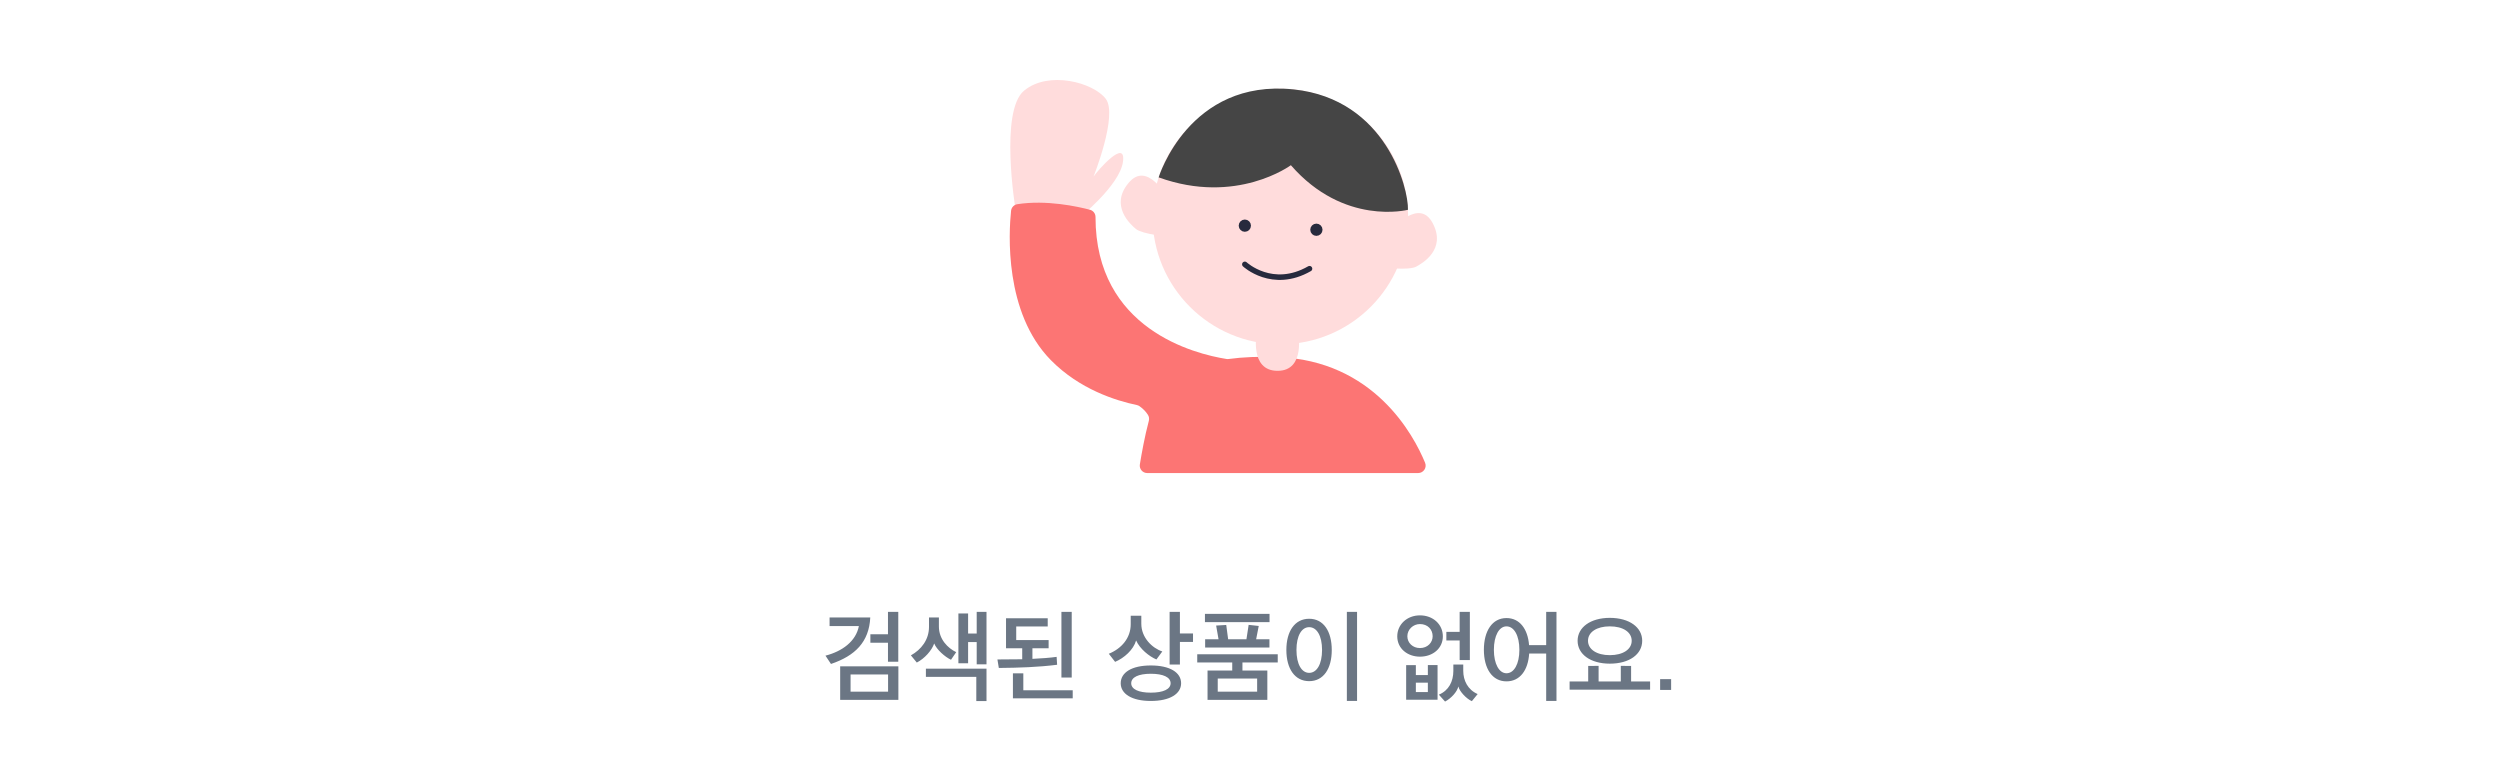 <svg width="375" height="117" viewBox="0 0 375 117" fill="none" xmlns="http://www.w3.org/2000/svg">
<g clip-path="url(#clip0_551_6143)">
<path d="M192.049 51.644C202.635 51.644 211.217 43.062 211.217 32.475C211.217 21.889 202.635 13.307 192.049 13.307C181.462 13.307 172.88 21.889 172.88 32.475C172.88 43.062 181.462 51.644 192.049 51.644Z" fill="#FFDCDC"/>
<path d="M208.635 34.226C208.963 34.416 212.864 29.583 214.919 33.502C216.974 37.419 213.361 39.505 212.38 40.02C211.401 40.532 206.939 40.369 206.657 39.416C206.375 38.462 208.632 34.226 208.632 34.226H208.635Z" fill="#FFDCDC"/>
<path d="M175.266 29.473C174.908 29.589 172.098 24.05 169.274 27.451C166.446 30.853 169.544 33.647 170.396 34.355C171.246 35.06 175.644 35.833 176.119 34.959C176.594 34.085 175.27 29.473 175.27 29.473H175.266Z" fill="#FFDCDC"/>
<path d="M211.193 31.469C211.193 31.469 201.608 33.947 193.631 24.78C193.631 24.78 185.476 30.831 173.797 26.605C173.797 26.605 178.349 11.758 194.061 13.414C207.939 14.877 211.291 28.298 211.193 31.469Z" fill="#454545"/>
<path d="M161.656 32.868C161.656 32.868 167.958 27.869 168.446 24.265C168.937 20.661 164.643 25.568 164.029 26.488C164.029 26.488 167.71 17.288 165.87 14.834C164.029 12.38 157.282 10.54 153.602 13.607C149.921 16.674 152.301 31.242 152.301 31.242L161.656 32.868Z" fill="#FFDCDC"/>
<path d="M170.921 60.924C170.801 60.841 170.663 60.786 170.519 60.755C167.4 60.105 161.934 58.4 157.632 54.023C150.608 46.89 151.317 34.876 151.66 31.619C151.712 31.113 152.102 30.708 152.602 30.629C156.96 29.951 161.622 30.972 163.492 31.463C163.983 31.592 164.327 32.036 164.327 32.545C164.314 49.398 179.232 53.097 183.992 53.849C184.096 53.864 184.201 53.864 184.305 53.849C186.421 53.56 188.85 53.456 191.619 53.557C206.099 54.075 212.045 65.251 213.763 69.413C214.066 70.149 213.521 70.959 212.723 70.959H172.086C171.396 70.959 170.868 70.343 170.979 69.659C171.23 68.113 171.703 65.451 172.325 63.126C172.408 62.816 172.359 62.488 172.184 62.218C171.899 61.773 171.494 61.323 170.924 60.927L170.921 60.924Z" fill="#FC7574"/>
<path d="M194.699 49.797C194.699 49.797 195.926 55.625 191.632 55.625C187.338 55.625 188.525 49.797 188.525 49.797H194.699Z" fill="#FFDCDC"/>
<path d="M186.725 34.309C186.979 34.309 187.185 34.103 187.185 33.849C187.185 33.595 186.979 33.389 186.725 33.389C186.471 33.389 186.265 33.595 186.265 33.849C186.265 34.103 186.471 34.309 186.725 34.309Z" fill="#272A3D" stroke="#272A3D" stroke-width="0.92" stroke-linecap="round" stroke-linejoin="round"/>
<path d="M197.459 34.922C197.713 34.922 197.919 34.717 197.919 34.462C197.919 34.208 197.713 34.002 197.459 34.002C197.205 34.002 196.999 34.208 196.999 34.462C196.999 34.717 197.205 34.922 197.459 34.922Z" fill="#272A3D" stroke="#272A3D" stroke-width="0.92" stroke-linecap="round" stroke-linejoin="round"/>
<path d="M186.725 39.652C186.725 39.652 190.853 43.507 196.428 40.305" stroke="#272A3D" stroke-width="0.828" stroke-linecap="round" stroke-linejoin="round"/>
</g>
<path d="M134.741 99.264V91.779H133.196V95.139H130.556V96.414H133.196V99.264H134.741ZM130.541 92.619H124.436V93.909H128.831C128.396 96.204 126.326 97.704 123.821 98.349L124.646 99.594C128.276 98.364 130.361 96.294 130.541 92.619ZM134.756 104.979V99.954H126.026V104.979H134.756ZM133.211 103.749H127.586V101.169H133.211V103.749ZM147.975 99.654V91.779H146.505V95.034H145.215V92.019H143.76V99.489H145.215V96.309H146.505V99.654H147.975ZM138.885 100.299V101.529H146.445V105.159H147.975V100.299H138.885ZM143.43 97.824C142.185 97.224 140.835 95.904 140.835 93.984V92.619H139.35V94.029C139.35 95.964 138.18 97.449 136.635 98.304L137.52 99.384C138.69 98.784 139.77 97.569 140.13 96.519C140.49 97.434 141.75 98.544 142.65 98.964L143.43 97.824ZM158.493 98.529C157.563 98.664 156.183 98.769 154.863 98.829V97.239H157.293V96.009H152.433V93.969H157.158V92.739H150.903V97.239H153.333V98.889C152.058 98.904 150.783 98.919 149.613 98.919L149.823 100.194C152.868 100.164 155.718 100.074 158.568 99.714L158.493 98.529ZM160.758 91.779H159.213V101.634H160.758V91.779ZM160.908 104.754V103.539H153.498V101.004H151.938V104.754H160.908ZM178.952 96.294V95.019H176.987V91.779H175.442V99.684H176.987V96.294H178.952ZM177.167 102.489C177.167 100.869 175.487 99.819 172.622 99.819C169.772 99.819 168.107 100.869 168.107 102.489C168.107 104.079 169.772 105.144 172.622 105.144C175.487 105.144 177.167 104.079 177.167 102.489ZM175.592 102.489C175.592 103.374 174.497 103.899 172.622 103.899C170.762 103.899 169.682 103.374 169.682 102.489C169.682 101.589 170.762 101.064 172.622 101.064C174.497 101.064 175.592 101.589 175.592 102.489ZM174.347 97.719C172.832 97.224 171.197 95.649 171.197 93.564V92.364H169.607V93.639C169.607 95.694 168.242 97.284 166.322 98.064L167.267 99.279C168.617 98.709 170.012 97.479 170.417 96.069C170.987 97.344 172.367 98.454 173.462 98.919L174.347 97.719ZM190.101 104.979V100.584H186.366V99.369H191.661V98.139H179.586V99.369H184.836V100.584H181.131V104.979H190.101ZM190.416 97.134V95.889H188.421L188.811 93.894L187.296 93.729L186.966 95.889H184.221L183.936 93.744L182.421 93.834L182.781 95.889H180.771V97.134H190.416ZM190.431 93.324V92.079H180.741V93.324H190.431ZM188.571 103.749H182.661V101.784H188.571V103.749ZM203.559 105.144V91.779H202.029V105.144H203.559ZM192.954 97.494C192.954 100.314 194.229 102.174 196.374 102.174C198.519 102.174 199.764 100.314 199.764 97.509C199.764 94.674 198.519 92.814 196.374 92.814C194.229 92.814 192.954 94.674 192.954 97.494ZM198.309 97.494C198.309 99.639 197.514 100.929 196.374 100.929C195.249 100.929 194.469 99.639 194.469 97.494C194.469 95.349 195.249 94.074 196.374 94.074C197.514 94.074 198.309 95.349 198.309 97.494ZM218.948 96.069V99.009H220.478V91.779H218.948V94.779H216.953V96.069H218.948ZM215.633 104.964V99.759H214.178V101.259H212.378V99.774H210.923V104.964H215.633ZM214.178 103.809H212.378V102.399H214.178V103.809ZM221.648 104.109C220.163 103.464 219.488 102.069 219.488 100.629V99.684H218.003V100.629C218.003 102.219 217.313 103.584 215.828 104.199L216.758 105.234C217.658 104.769 218.573 103.779 218.753 102.969C218.918 103.704 219.953 104.814 220.778 105.174L221.648 104.109ZM212.993 92.304C211.058 92.304 209.588 93.669 209.588 95.454C209.588 97.284 211.133 98.499 212.993 98.499C214.943 98.499 216.428 97.239 216.428 95.454C216.428 93.639 214.943 92.304 212.993 92.304ZM212.993 93.609C214.163 93.609 214.898 94.434 214.898 95.439C214.898 96.369 214.148 97.209 212.993 97.209C211.913 97.209 211.103 96.429 211.103 95.439C211.103 94.434 211.958 93.609 212.993 93.609ZM222.582 97.464C222.582 100.284 223.827 102.204 225.972 102.204C227.997 102.204 229.212 100.539 229.377 98.034H231.927V105.144H233.472V91.779H231.927V96.774H229.362C229.167 94.344 227.952 92.709 225.972 92.709C223.827 92.709 222.582 94.659 222.582 97.464ZM227.907 97.479C227.907 99.594 227.112 100.989 225.972 100.989C224.877 100.989 224.082 99.594 224.082 97.479C224.082 95.334 224.877 93.954 225.972 93.954C227.112 93.954 227.907 95.334 227.907 97.479ZM246.33 96.114C246.33 94.104 244.41 92.679 241.47 92.679C238.575 92.679 236.64 94.104 236.64 96.114C236.64 98.139 238.575 99.549 241.47 99.549C244.41 99.549 246.33 98.139 246.33 96.114ZM244.755 96.114C244.755 97.404 243.45 98.274 241.47 98.274C239.505 98.274 238.2 97.404 238.2 96.114C238.2 94.824 239.505 93.954 241.47 93.954C243.465 93.954 244.755 94.824 244.755 96.114ZM247.515 103.449V102.219H244.665V99.894L243.12 99.879V102.219H239.79V99.879L238.23 99.894V102.219H235.44V103.449H247.515ZM249.019 103.494H250.669V101.874H249.019V103.494Z" fill="#6B7684"/>
<defs>
<clipPath id="clip0_551_6143">
<rect width="64.078" height="58.959" fill="white" transform="translate(151.461 12)"/>
</clipPath>
</defs>
</svg>
